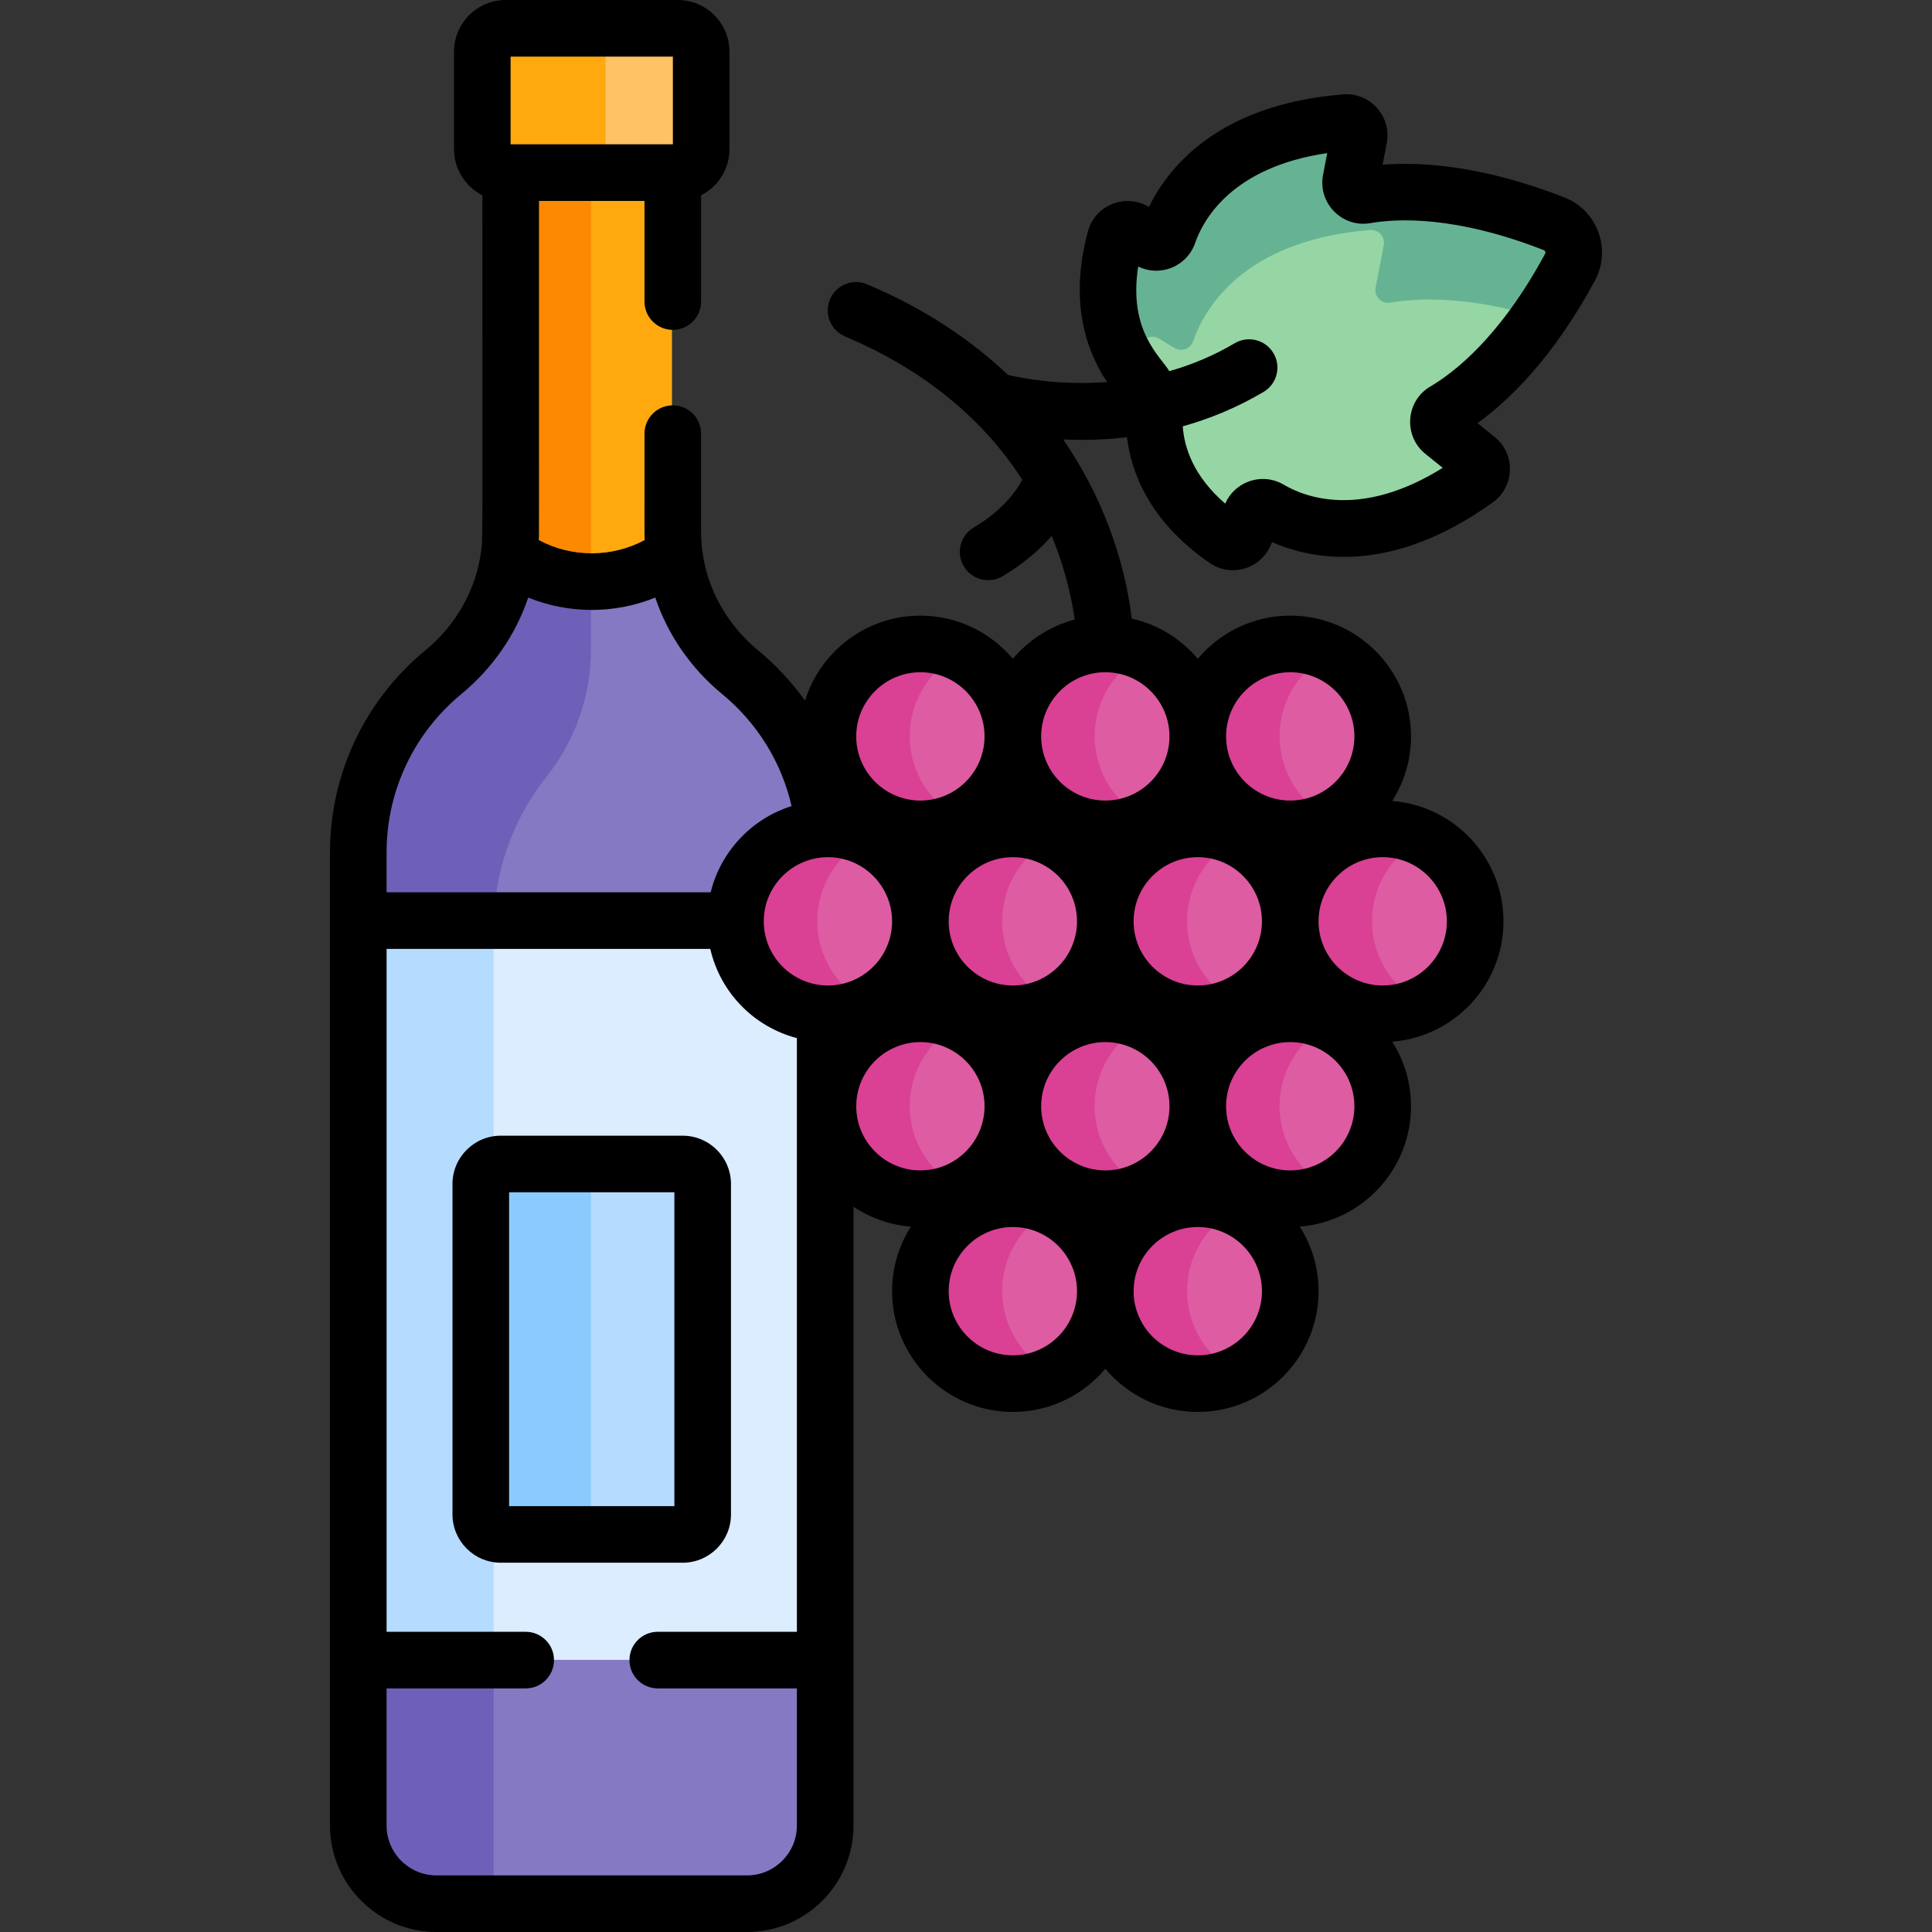 <svg id="Layer_1" enable-background="new 0 0 512 512" height="512" viewBox="0 0 512 512" width="512" xmlns="http://www.w3.org/2000/svg"><rect x="0" y="0" width="512" height="512" fill="#333333" stroke="none"/><g><g><path d="m309.419 61.892c-.711 2.051-3.129 2.92-4.981 1.788l-4.04-2.469c-1.92-1.174-4.453-.194-5.044 1.977-5.2 19.127 1.287 30.94 6.307 36.766 2.614 3.034 4.028 6.886 3.998 10.891-.059 7.691 2.636 20.895 18.975 32.117 1.855 1.274 4.42.382 5.125-1.755l1.483-4.496c.68-2.062 3.086-2.963 4.955-1.859 7.642 4.514 27.281 11.924 54.812-7.865 1.829-1.314 1.915-4.009.16-5.421l-8.912-7.168c-1.846-1.484-1.654-4.368.389-5.565 6.856-4.018 20.44-14.359 33.223-38.111 2.314-4.3.336-9.689-4.21-11.47-25.113-9.842-42.162-8.94-49.989-7.569-2.333.408-4.344-1.666-3.897-3.992l2.159-11.231c.425-2.211-1.384-4.211-3.628-4.03-33.795 2.721-43.978 21.077-46.885 29.462z" fill="#95d6a4"/><path d="m302.128 91.716c.591-2.172 3.123-3.151 5.044-1.977l4.04 2.469c1.852 1.132 4.27.264 4.981-1.788 2.907-8.385 13.09-26.741 46.885-29.462 2.245-.181 4.054 1.819 3.628 4.03l-2.159 11.231c-.447 2.326 1.564 4.401 3.897 3.992 6.657-1.166 19.989-1.988 39.276 3.846 2.705-3.892 5.445-8.31 8.149-13.335 2.314-4.299.336-9.689-4.21-11.47-25.113-9.842-42.162-8.94-49.989-7.569-2.333.408-4.344-1.666-3.897-3.992l2.159-11.231c.425-2.211-1.384-4.211-3.628-4.03-33.796 2.721-43.978 21.076-46.885 29.462-.711 2.051-3.129 2.92-4.981 1.788l-4.04-2.469c-1.921-1.174-4.453-.195-5.044 1.977-4.865 17.893.498 29.384 5.32 35.562.31-2.226.783-4.568 1.454-7.034z" fill="#66b394"/><path d="m243.703 195.093h98.015l24.504 49.007-49.008 98.015h-49.007l-49.732-98.21z" fill="#c3247d"/><g><path d="m195.954 178.104c-9.584-7.906-15.888-18.984-17.466-31.12l-2.991-2.879h-37.5l-3.271 2.879c-1.578 12.135-7.882 23.213-17.466 31.12-13.753 11.346-22.521 28.518-22.521 47.74v18.061l6.59 6.034h110l7.144-6.034v-18.061c.002-19.221-8.766-36.393-22.519-47.74z" fill="#8479c2"/><path d="m130.83 245.912c0-14.551 4.93-28.673 13.987-40.062 7.634-9.601 11.79-21.505 11.79-33.771v-27.973h-18.61l-3.271 2.879c-1.578 12.135-7.882 23.213-17.466 31.12-13.753 11.346-22.521 28.518-22.521 47.74v18.061l6.59 6.034h29.5v-4.028z" fill="#6e60b8"/><path d="m218.474 439.882-4.477-5.877h-112.333l-6.924 5.877v43.846c0 11.438 9.273 20.711 20.711 20.711h82.312c11.438 0 20.711-9.273 20.711-20.711z" fill="#8479c2"/><path d="m130.83 434.005h-29.167l-6.924 5.877v43.846c0 11.438 9.273 20.711 20.711 20.711h15.379v-70.434z" fill="#6e60b8"/><path d="m94.74 243.905h123.734v195.977h-123.734z" fill="#dbedff"/><path d="m94.74 243.905v195.977h36.09v-193.97c0-.67.021-1.338.042-2.007z" fill="#b5dcff"/><path d="m180.712 308.41h-48.21c-2.925 0-5.297 2.372-5.297 5.297v87.573c0 2.925 2.372 5.297 5.297 5.297h48.21c2.925 0 5.297-2.372 5.297-5.297v-87.573c0-2.926-2.371-5.297-5.297-5.297z" fill="#b5dcff"/><path d="m156.607 401.28v-87.573c0-2.925 2.372-5.297 5.297-5.297h-29.402c-2.925 0-5.297 2.372-5.297 5.297v87.573c0 2.925 2.372 5.297 5.297 5.297h29.402c-2.925 0-5.297-2.372-5.297-5.297z" fill="#8bcaff"/><path d="m178.087 141.002v-95.313l-2.632-2.938h-37.938l-2.391 2.938v95.313c0 2.017-.145 4.012-.401 5.982 6.149 4.457 13.705 7.092 21.881 7.092s15.731-2.635 21.881-7.092c-.255-1.969-.4-3.964-.4-5.982z" fill="#ffa90f"/><path d="m156.607 154.077v-111.325h-19.089l-2.391 2.938v95.313c0 2.017-.145 4.012-.401 5.982 6.15 4.457 13.706 7.092 21.881 7.092z" fill="#fc8900"/><path d="m179.407 7.439h-14.761c-2.488.846-5.281 3.196-5.281 5.971v26.309c0 2.774 2.793 5.125 5.281 5.971h14.761c3.424 0 6.2-2.776 6.2-6.2v-25.85c0-3.425-2.776-6.201-6.2-6.201z" fill="#ffc365"/><path d="m160.475 39.489v-25.849c0-3.424 2.776-6.2 6.2-6.2h-32.867c-3.424 0-6.2 2.776-6.2 6.2v25.85c0 3.424 2.776 6.2 6.2 6.2h32.867c-3.425-.001-6.2-2.776-6.2-6.201z" fill="#ffa90f"/></g><circle cx="341.718" cy="195.093" fill="#dd5ca2" r="24.504"/><path d="m339.089 195.093c0-9.601 5.525-17.907 13.566-21.927-3.293-1.646-7.006-2.577-10.938-2.577-13.533 0-24.504 10.971-24.504 24.504s10.971 24.504 24.504 24.504c3.932 0 7.645-.931 10.938-2.577-8.041-4.02-13.566-12.326-13.566-21.927z" fill="#da4093"/><circle cx="292.711" cy="195.093" fill="#dd5ca2" r="24.504"/><path d="m290.082 195.093c0-9.601 5.525-17.907 13.566-21.927-3.293-1.646-7.006-2.577-10.938-2.577-13.533 0-24.504 10.971-24.504 24.504s10.971 24.504 24.504 24.504c3.932 0 7.645-.931 10.938-2.577-8.041-4.02-13.566-12.326-13.566-21.927z" fill="#da4093"/><circle cx="243.703" cy="195.093" fill="#dd5ca2" r="24.504"/><path d="m241.075 195.093c0-9.601 5.525-17.907 13.566-21.927-3.293-1.646-7.006-2.577-10.938-2.577-13.533 0-24.504 10.971-24.504 24.504s10.971 24.504 24.504 24.504c3.932 0 7.645-.931 10.938-2.577-8.041-4.02-13.566-12.326-13.566-21.927z" fill="#da4093"/><circle cx="341.718" cy="293.108" fill="#dd5ca2" r="24.504"/><path d="m339.089 293.108c0-9.601 5.525-17.907 13.566-21.927-3.293-1.646-7.006-2.577-10.938-2.577-13.533 0-24.504 10.971-24.504 24.504s10.971 24.504 24.504 24.504c3.932 0 7.645-.931 10.938-2.577-8.041-4.02-13.566-12.326-13.566-21.927z" fill="#da4093"/><circle cx="292.711" cy="293.108" fill="#dd5ca2" r="24.504"/><path d="m290.082 293.108c0-9.601 5.525-17.907 13.566-21.927-3.293-1.646-7.006-2.577-10.938-2.577-13.533 0-24.504 10.971-24.504 24.504s10.971 24.504 24.504 24.504c3.932 0 7.645-.931 10.938-2.577-8.041-4.02-13.566-12.326-13.566-21.927z" fill="#da4093"/><circle cx="243.703" cy="293.108" fill="#dd5ca2" r="24.504"/><path d="m241.075 293.108c0-9.601 5.525-17.907 13.566-21.927-3.293-1.646-7.006-2.577-10.938-2.577-13.533 0-24.504 10.971-24.504 24.504s10.971 24.504 24.504 24.504c3.932 0 7.645-.931 10.938-2.577-8.041-4.02-13.566-12.326-13.566-21.927z" fill="#da4093"/><circle cx="317.214" cy="342.116" fill="#dd5ca2" r="24.504"/><path d="m314.586 342.116c0-9.601 5.525-17.907 13.566-21.927-3.293-1.646-7.006-2.577-10.938-2.577-13.533 0-24.504 10.971-24.504 24.504s10.971 24.504 24.504 24.504c3.932 0 7.645-.931 10.938-2.577-8.041-4.02-13.566-12.326-13.566-21.927z" fill="#da4093"/><circle cx="268.207" cy="342.116" fill="#dd5ca2" r="24.504"/><path d="m265.578 342.116c0-9.601 5.525-17.907 13.566-21.927-3.293-1.646-7.006-2.577-10.938-2.577-13.533 0-24.504 10.971-24.504 24.504s10.971 24.504 24.504 24.504c3.932 0 7.645-.931 10.938-2.577-8.041-4.02-13.566-12.326-13.566-21.927z" fill="#da4093"/><circle cx="317.214" cy="244.101" fill="#dd5ca2" r="24.504"/><path d="m314.586 244.101c0-9.601 5.525-17.907 13.566-21.927-3.293-1.646-7.006-2.577-10.938-2.577-13.533 0-24.504 10.971-24.504 24.504s10.971 24.504 24.504 24.504c3.932 0 7.645-.931 10.938-2.577-8.041-4.02-13.566-12.326-13.566-21.927z" fill="#da4093"/><circle cx="268.207" cy="244.101" fill="#dd5ca2" r="24.504"/><path d="m265.578 244.101c0-9.601 5.525-17.907 13.566-21.927-3.293-1.646-7.006-2.577-10.938-2.577-13.533 0-24.504 10.971-24.504 24.504s10.971 24.504 24.504 24.504c3.932 0 7.645-.931 10.938-2.577-8.041-4.02-13.566-12.326-13.566-21.927z" fill="#da4093"/><circle cx="219.2" cy="244.101" fill="#dd5ca2" r="24.504"/><path d="m216.571 244.101c0-9.601 5.525-17.907 13.566-21.927-3.293-1.646-7.006-2.577-10.938-2.577-13.533 0-24.504 10.971-24.504 24.504s10.971 24.504 24.504 24.504c3.932 0 7.645-.931 10.938-2.577-8.041-4.02-13.566-12.326-13.566-21.927z" fill="#da4093"/><circle cx="366.222" cy="244.101" fill="#dd5ca2" r="24.504"/><path d="m363.593 244.101c0-9.601 5.525-17.907 13.566-21.927-3.293-1.646-7.006-2.577-10.938-2.577-13.533 0-24.504 10.971-24.504 24.504s10.971 24.504 24.504 24.504c3.932 0 7.645-.931 10.938-2.577-8.041-4.02-13.566-12.326-13.566-21.927z" fill="#da4093"/></g><g><path d="m193.718 401.34v-87.573c0-7.056-5.74-12.797-12.797-12.797h-48.21c-7.057 0-12.797 5.741-12.797 12.797v87.573c0 7.056 5.74 12.797 12.797 12.797h48.21c7.057 0 12.797-5.741 12.797-12.797zm-15-2.203h-43.804v-83.167h43.804z"/><path d="m422.683 74.337c4.445-8.258.647-18.587-8.078-22.007-21.806-8.546-38.174-9.468-48.193-8.694l1.096-5.7c1.362-7.088-4.417-13.506-11.596-12.921-33.002 2.657-46.283 19.273-51.432 29.833-6.126-3.709-14.239-.608-16.154 6.433-5.228 19.227-.041 32.411 5.071 39.973-12.531.927-22.568-1.017-26.283-1.894-9.397-8.926-21.571-17.377-37.339-24.021-3.815-1.607-8.215.181-9.823 4-1.608 3.817.182 8.215 3.999 9.824 19.109 8.052 35.699 20.473 46.966 37.975-1.58 2.994-5.182 8.097-12.88 12.664-3.563 2.113-4.737 6.714-2.624 10.277 2.117 3.568 6.722 4.734 10.276 2.624 5.747-3.409 9.952-7.149 13.019-10.662 3.71 8.958 5.373 16.914 6.114 22.151-6.503 1.702-12.203 5.405-16.406 10.407-5.875-6.992-14.677-11.447-24.504-11.447-14.352 0-26.527 9.497-30.573 22.537-3.495-4.895-7.639-9.376-12.404-13.307-8.261-6.816-13.485-16.197-14.8-26.286-.001-.005 0-.009-.001-.014-.483-3.725-.338-3.26-.338-31.162 0-4.142-3.357-7.5-7.5-7.5s-7.5 3.358-7.5 7.5c0 28.541-.023 26.622.042 28.22-8.562 4.584-19.162 4.755-28.046 0 .069-1.723.044 5.2.044-89.888h27.96v26.667c0 4.142 3.357 7.5 7.5 7.5s7.5-3.358 7.5-7.5v-28.159c4.454-2.264 7.52-6.881 7.52-12.21v-25.85c0-7.554-6.146-13.7-13.7-13.7h-45.6c-7.555 0-13.7 6.146-13.7 13.7v25.85c0 5.329 3.065 9.946 7.52 12.21 0 97.419.14 90.648-.338 94.319-.001.008 0 .016-.001.025-1.318 10.086-6.541 19.463-14.799 26.275-16.046 13.237-25.248 32.747-25.248 53.526v257.883c0 15.556 12.656 28.211 28.212 28.211h82.312c15.556 0 28.211-12.656 28.211-28.211 0-2.76 0-161.108 0-163.992 4.421 2.953 9.615 4.829 15.208 5.267-3.147 4.953-4.979 10.821-4.979 17.112 0 17.647 14.356 32.004 32.004 32.004 9.827 0 18.628-4.455 24.504-11.447 5.875 6.992 14.677 11.447 24.504 11.447 17.646 0 32.003-14.357 32.003-32.004 0-6.291-1.832-12.159-4.979-17.112 16.473-1.291 29.483-15.098 29.483-31.895 0-6.291-1.832-12.159-4.979-17.112 16.472-1.291 29.483-15.097 29.483-31.895s-13.011-30.605-29.483-31.895c3.147-4.953 4.979-10.821 4.979-17.112 0-17.647-14.356-32.004-32.004-32.004-9.826 0-18.628 4.455-24.503 11.447-4.437-5.28-10.544-9.106-17.501-10.666-1.908-15.857-7.97-32.708-18.171-47.48 1.614.077 3.296.122 5.044.122 3.701 0 7.688-.205 11.862-.69 1.093 9.064 5.776 22.222 21.939 33.323 2.809 1.927 6.309 2.449 9.616 1.332 3.223-1.087 5.786-3.656 6.863-6.878 10.756 4.721 31.633 8.801 58.519-10.522 5.86-4.211 6.105-12.834.484-17.355l-4.522-3.638c8.138-5.889 20.025-17.186 31.124-37.808zm-203.274 152.82c9.375 0 17.003 7.628 17.003 17.004 0 9.375-7.628 17.003-17.003 17.003-9.3 0-16.986-7.554-17.002-16.974.001-.04.002-.078.002-.103.033-9.437 7.775-16.93 17-16.93zm73.51 83.015c-9.376 0-17.004-7.628-17.004-17.004s7.628-17.004 17.004-17.004 17.004 7.628 17.004 17.004-7.628 17.004-17.004 17.004zm-24.504-49.007c-9.376 0-17.004-7.628-17.004-17.003 0-9.376 7.628-17.004 17.004-17.004s17.004 7.628 17.004 17.004c0 9.375-7.628 17.003-17.004 17.003zm49.008 0c-9.376 0-17.004-7.628-17.004-17.003 0-9.376 7.628-17.004 17.004-17.004 9.375 0 17.003 7.628 17.003 17.004 0 9.375-7.628 17.003-17.003 17.003zm-73.512-83.015c9.376 0 17.004 7.628 17.004 17.004 0 9.375-7.628 17.003-17.004 17.003-9.375 0-17.003-7.628-17.003-17.003.001-9.376 7.628-17.004 17.003-17.004zm-108.595-163.15h43v23.25h-.02-.001-42.959-.001-.02v-23.25zm-13.074 168.951c8.365-6.901 14.437-15.782 17.739-25.587 10.519 4.275 22.698 4.459 33.671 0 3.302 9.805 9.373 18.686 17.738 25.587 9.35 7.714 15.73 18.075 18.389 29.675-10.618 3.318-18.814 12.11-21.446 22.841h-85.884v-10.561c0-16.286 7.213-31.578 19.793-41.955zm75.73 313.049h-82.312c-7.285 0-13.212-5.927-13.212-13.211v-36.346h36.867c4.143 0 7.5-3.358 7.5-7.5s-3.357-7.5-7.5-7.5h-36.867v-180.977h85.779c2.714 11.733 11.69 20.698 22.955 23.641v157.336h-36.867c-4.143 0-7.5 3.358-7.5 7.5s3.357 7.5 7.5 7.5h36.867v36.346c.001 7.284-5.926 13.211-13.21 13.211zm28.937-203.832c0-9.376 7.628-17.004 17.003-17.004 9.376 0 17.004 7.628 17.004 17.004s-7.628 17.004-17.004 17.004-17.003-7.628-17.003-17.004zm41.506 66.012c-9.376 0-17.004-7.628-17.004-17.004 0-9.375 7.628-17.003 17.004-17.003s17.004 7.628 17.004 17.003c0 9.376-7.628 17.004-17.004 17.004zm49.008 0c-9.376 0-17.004-7.628-17.004-17.004 0-9.375 7.628-17.003 17.004-17.003 9.375 0 17.003 7.628 17.003 17.003 0 9.376-7.628 17.004-17.003 17.004zm24.503-49.008c-9.375 0-17.003-7.628-17.003-17.004s7.628-17.004 17.003-17.004c9.376 0 17.004 7.628 17.004 17.004s-7.628 17.004-17.004 17.004zm41.508-66.011c0 9.375-7.628 17.003-17.004 17.003s-17.004-7.628-17.004-17.003c0-9.376 7.628-17.004 17.004-17.004s17.004 7.628 17.004 17.004zm-41.508-66.011c9.376 0 17.004 7.628 17.004 17.004 0 9.375-7.628 17.003-17.004 17.003-9.375 0-17.003-7.628-17.003-17.003 0-9.376 7.628-17.004 17.003-17.004zm-32.003 17.004c0 9.375-7.628 17.003-17.004 17.003s-17.004-7.628-17.004-17.003c0-9.376 7.628-17.004 17.004-17.004s17.004 7.628 17.004 17.004zm69.141-92.731c-6.567 3.849-7.229 13.109-1.298 17.88l4.573 3.678c-21.699 13.542-36.524 7.778-42.12 4.473-2.857-1.686-6.274-1.985-9.378-.819-2.779 1.045-4.975 3.141-6.146 5.83-8.315-7.184-10.841-14.684-11.257-20.479 7.004-1.962 14.244-4.873 21.41-9.115 3.564-2.109 4.744-6.709 2.634-10.274-2.109-3.564-6.707-4.743-10.274-2.634-5.754 3.406-11.612 5.774-17.318 7.399-2.395-3.957-10.921-10.651-8.256-27.728 5.826 2.855 12.922.001 15.081-6.225 2.128-6.139 9.706-20.125 35.012-23.835l-1.108 5.762c-1.439 7.49 5.073 14.106 12.556 12.796 7.144-1.25 22.615-1.984 45.958 7.164.361.141.527.594.343.933-11.884 22.077-24.155 31.527-30.412 35.194z"/></g></g></svg>